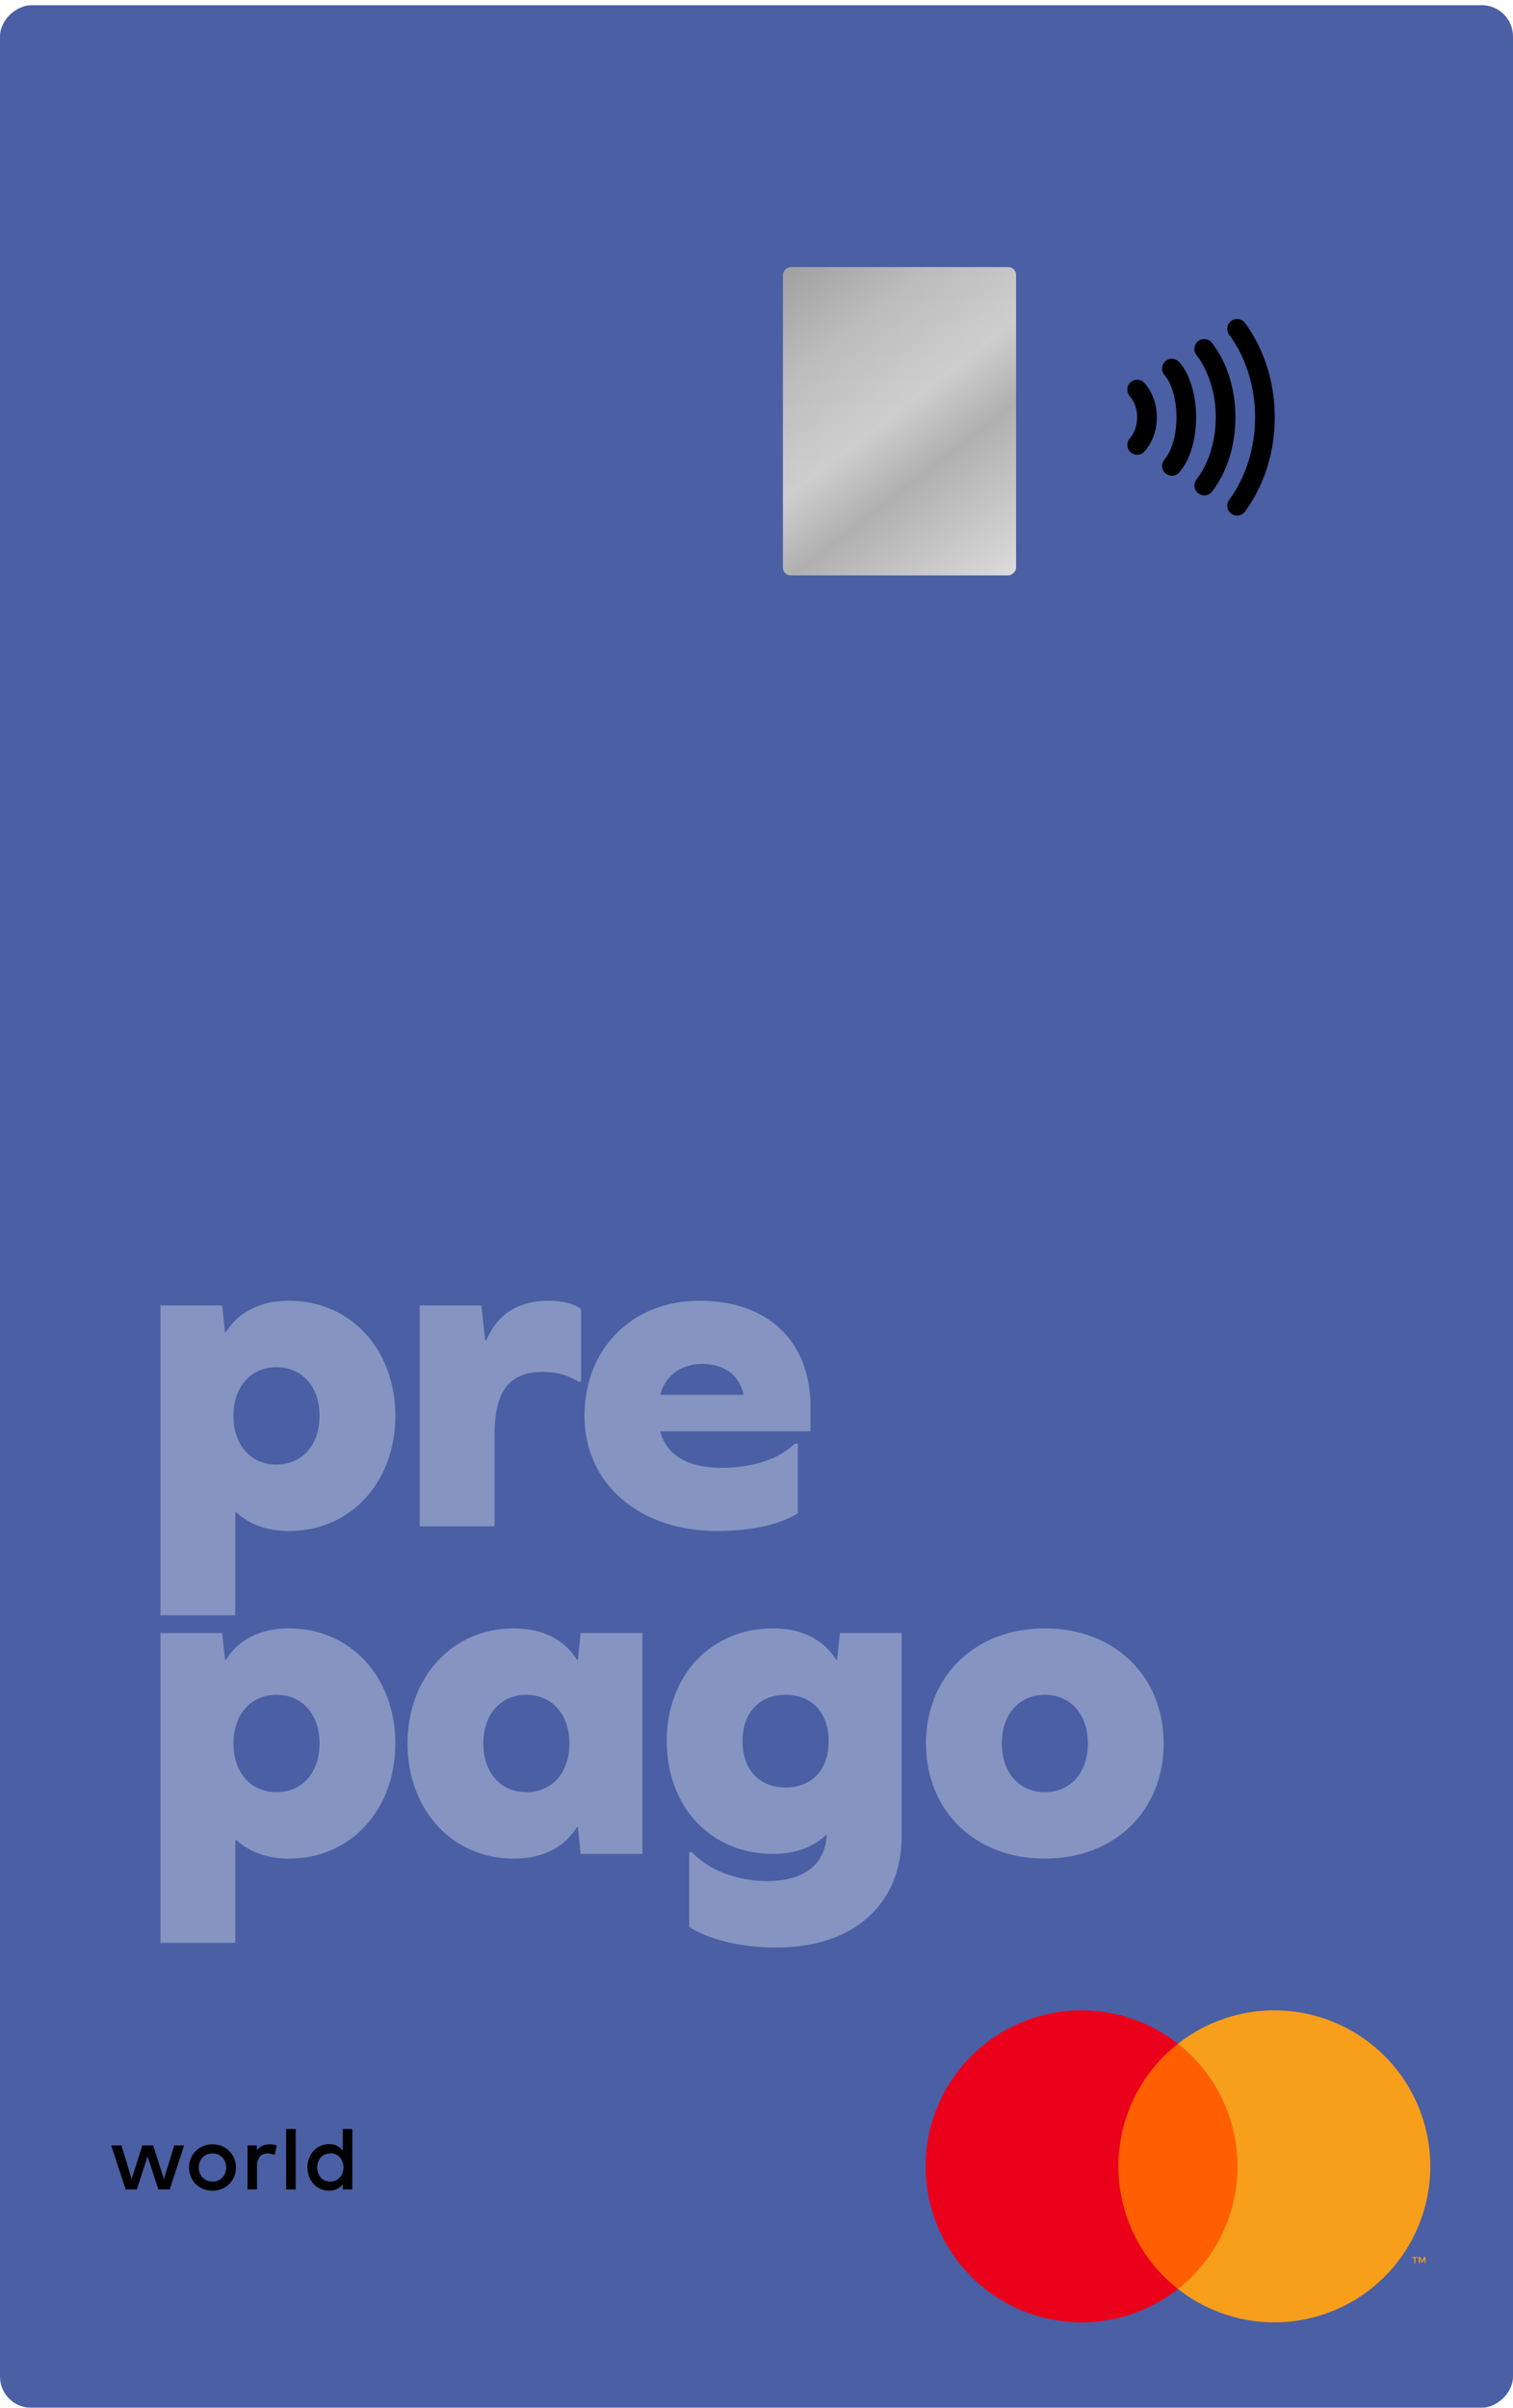 <svg width="582" height="926" viewBox="0 0 582 926" fill="none" xmlns="http://www.w3.org/2000/svg">
<g filter="url(#filter0_d_238_700)">
<rect x="582" width="924" height="582" rx="12" transform="rotate(90 582 0)" fill="#4A5FA4"/>
</g>
<path d="M63.078 838.045L67.028 825.096H70.827L65.281 842.041H60.913L56.772 829.284L52.632 842.041H48.34L42.794 825.096H46.706L50.657 837.968L54.759 825.096H58.899L63.078 838.045ZM81.728 824.673C83.02 824.673 84.235 824.904 85.337 825.365C86.438 825.826 87.388 826.441 88.186 827.248C88.983 828.055 89.629 828.977 90.085 830.053C90.541 831.128 90.769 832.32 90.769 833.588C90.769 834.856 90.541 836.047 90.085 837.123C89.629 838.199 88.983 839.159 88.186 839.928C87.388 840.735 86.438 841.349 85.337 841.81C84.235 842.272 83.058 842.502 81.728 842.502C80.399 842.502 79.221 842.272 78.12 841.81C77.018 841.349 76.069 840.735 75.271 839.928C74.473 839.121 73.865 838.199 73.41 837.123C72.954 836.047 72.726 834.856 72.726 833.588C72.726 832.32 72.954 831.128 73.41 830.053C73.865 828.977 74.473 828.016 75.271 827.248C76.069 826.441 77.018 825.826 78.12 825.365C79.221 824.904 80.437 824.673 81.728 824.673V824.673ZM81.728 828.17C80.969 828.17 80.285 828.285 79.639 828.554C78.993 828.823 78.462 829.169 77.968 829.668C77.512 830.129 77.132 830.706 76.866 831.397C76.6 832.051 76.448 832.781 76.448 833.588C76.448 834.395 76.6 835.125 76.866 835.778C77.132 836.431 77.512 837.007 77.968 837.507C78.424 837.968 78.993 838.352 79.639 838.621C80.285 838.89 80.969 839.005 81.728 839.005C82.488 839.005 83.172 838.89 83.817 838.621C84.463 838.352 84.995 837.968 85.489 837.507C85.945 837.046 86.324 836.469 86.59 835.778C86.856 835.125 87.008 834.395 87.008 833.588C87.008 832.781 86.856 832.051 86.59 831.397C86.324 830.744 85.945 830.168 85.489 829.668C85.033 829.207 84.463 828.823 83.817 828.554C83.172 828.285 82.488 828.17 81.728 828.17ZM103.683 824.673C104.253 824.673 104.747 824.712 105.203 824.788C105.659 824.865 106.076 824.981 106.494 825.134L105.621 828.785C105.241 828.592 104.785 828.439 104.291 828.323C103.759 828.208 103.304 828.17 102.848 828.17C102.278 828.17 101.746 828.285 101.252 828.477C100.759 828.669 100.341 828.977 99.999 829.361C99.657 829.745 99.391 830.245 99.163 830.783C98.973 831.359 98.859 831.974 98.859 832.704V842.003H95.213V825.096H98.821V827.017C99.391 826.21 100.075 825.595 100.91 825.25C101.746 824.865 102.658 824.673 103.683 824.673V824.673ZM113.749 842.041H110.065V818.794H113.749V842.041V842.041ZM126.626 824.596C127.842 824.596 128.867 824.827 129.703 825.288C130.577 825.749 131.298 826.364 131.868 827.094V818.794H135.515V842.041H131.868V840.005C131.298 840.773 130.577 841.349 129.703 841.81C128.829 842.272 127.804 842.502 126.626 842.502C125.449 842.502 124.347 842.272 123.359 841.849C122.334 841.388 121.46 840.773 120.701 840.005C119.941 839.198 119.333 838.275 118.915 837.161C118.497 836.085 118.269 834.856 118.269 833.549C118.269 832.243 118.497 831.052 118.915 829.937C119.333 828.861 119.941 827.901 120.701 827.094C121.46 826.287 122.334 825.672 123.359 825.25C124.385 824.827 125.449 824.596 126.626 824.596V824.596ZM127.082 828.17C126.284 828.17 125.601 828.323 124.955 828.592C124.347 828.9 123.815 829.284 123.359 829.745C122.942 830.245 122.6 830.821 122.372 831.474C122.144 832.128 122.03 832.819 122.03 833.588C122.03 834.356 122.144 835.048 122.372 835.701C122.6 836.354 122.942 836.931 123.359 837.43C123.777 837.93 124.309 838.314 124.955 838.583C125.601 838.852 126.284 839.005 127.082 839.005C127.88 839.005 128.525 838.852 129.133 838.583C129.741 838.314 130.273 837.93 130.728 837.43C131.184 836.931 131.526 836.393 131.754 835.701C131.982 835.048 132.134 834.318 132.134 833.549C132.134 832.781 132.02 832.051 131.754 831.397C131.526 830.744 131.146 830.168 130.728 829.668C130.273 829.169 129.741 828.823 129.133 828.516C128.525 828.247 127.842 828.093 127.082 828.093V828.17Z" fill="black"/>
<path d="M479.368 785.979H426.875V880.316H479.368V785.979Z" fill="#FF5F00"/>
<path d="M430.203 833.145C430.195 824.06 432.254 815.092 436.224 806.921C440.194 798.749 445.972 791.588 453.119 785.979C444.268 779.022 433.639 774.696 422.445 773.495C411.252 772.293 399.947 774.265 389.821 779.185C379.696 784.105 371.159 791.775 365.186 801.317C359.214 810.86 356.046 821.89 356.046 833.148C356.046 844.405 359.214 855.436 365.186 864.978C371.159 874.521 379.696 882.19 389.821 887.111C399.947 892.031 411.252 894.003 422.445 892.801C433.639 891.6 444.268 887.273 453.119 880.316C445.972 874.706 440.194 867.544 436.224 859.372C432.254 851.199 430.195 842.231 430.203 833.145V833.145Z" fill="#EB001B"/>
<path d="M550.189 833.144C550.189 844.402 547.022 855.432 541.05 864.975C535.077 874.517 526.541 882.187 516.415 887.107C506.29 892.028 494.985 894 483.792 892.799C472.599 891.598 461.969 887.272 453.119 880.316C460.26 874.701 466.033 867.538 470.002 859.368C473.972 851.197 476.035 842.232 476.035 833.147C476.035 824.063 473.972 815.098 470.002 806.927C466.033 798.757 460.26 791.594 453.119 785.979C461.968 779.021 472.598 774.693 483.791 773.49C494.984 772.288 506.29 774.259 516.416 779.179C526.542 784.099 535.079 791.769 541.051 801.312C547.024 810.856 550.19 821.887 550.189 833.144V833.144ZM544.464 870.321V868.392H545.245V868.026H543.263V868.422H544.038V870.351L544.464 870.321ZM548.314 870.321V868.026H547.714L547.011 869.624L546.314 868.026H545.714V870.351H546.14V868.567L546.795 870.08H547.245L547.9 868.561V870.321H548.314Z" fill="#F79E1B"/>
<rect x="390.853" y="102.706" width="118.597" height="89.697" rx="3" transform="rotate(90 390.853 102.706)" fill="url(#paint0_linear_238_700)"/>
<path d="M476.421 122.719C475.464 122.575 474.453 122.795 473.615 123.421C471.937 124.66 471.585 127.029 472.825 128.707C479.252 137.402 482.793 148.683 482.793 160.477C482.793 172.271 479.252 183.556 472.825 192.255C471.585 193.933 471.937 196.301 473.615 197.541C474.288 198.044 475.077 198.279 475.86 198.279C477.02 198.279 478.161 197.749 478.902 196.751C486.284 186.76 490.353 173.878 490.353 160.477C490.353 147.076 486.284 134.198 478.902 124.211C478.282 123.373 477.378 122.864 476.421 122.719ZM463.707 130.427C462.748 130.301 461.744 130.543 460.916 131.18C459.26 132.451 458.944 134.826 460.215 136.482C464.951 142.651 467.672 151.397 467.672 160.477C467.672 169.535 464.966 178.27 460.244 184.443C458.978 186.099 459.293 188.471 460.953 189.737C461.637 190.262 462.44 190.52 463.242 190.52C464.376 190.52 465.498 190.007 466.247 189.036C472.038 181.464 475.232 171.319 475.232 160.477C475.232 149.605 472.028 139.45 466.21 131.874C465.573 131.047 464.666 130.553 463.707 130.427ZM451.037 137.995C450.072 137.93 449.082 138.236 448.298 138.925C446.725 140.298 446.568 142.684 447.944 144.256C450.786 147.507 452.551 153.722 452.551 160.477C452.551 167.232 450.783 173.447 447.936 176.698C446.564 178.271 446.725 180.657 448.298 182.029C449.016 182.656 449.905 182.967 450.786 182.967C451.841 182.967 452.888 182.533 453.636 181.674C457.688 177.04 460.111 169.111 460.111 160.477C460.111 151.843 457.685 143.914 453.629 139.28C452.941 138.492 452.003 138.06 451.037 137.995ZM437.673 146.065C436.708 146.002 435.721 146.307 434.934 146.995C433.366 148.371 433.207 150.757 434.587 152.326C436.39 154.386 437.43 157.358 437.43 160.477C437.43 163.596 436.39 166.568 434.587 168.628C433.211 170.197 433.373 172.583 434.942 173.959C435.66 174.587 436.545 174.897 437.43 174.897C438.477 174.897 439.528 174.463 440.272 173.612C443.319 170.146 444.99 165.478 444.99 160.477C444.99 155.476 443.319 150.809 440.272 147.342C439.586 146.558 438.639 146.128 437.673 146.065Z" fill="black"/>
<path d="M111.22 500.24C134.8 500.24 152.08 518.96 152.08 544.52C152.08 570.08 134.8 588.8 111.22 588.8C102.76 588.8 95.92 586.28 90.88 581.6H90.52V621.2H61.72V502.04H85.48L86.56 512.3H86.92C91.78 504.56 100.06 500.24 111.22 500.24ZM106.36 563.24C116.26 563.24 122.92 555.68 122.92 544.52C122.92 533.36 116.26 525.8 106.36 525.8C96.46 525.8 89.8 533.36 89.8 544.52C89.8 555.68 96.46 563.24 106.36 563.24ZM211.297 500.24C216.517 500.24 221.197 501.5 223.537 503.48V531.38H222.457C219.037 529.04 214.177 527.6 208.957 527.6C195.817 527.6 190.237 534.98 190.237 551.9V587H161.437V502.04H185.197L186.637 515.54H186.997C191.497 505.28 199.237 500.24 211.297 500.24ZM311.774 550.46H253.994C256.514 560.18 265.334 564.5 277.394 564.5C289.274 564.5 299.534 561.26 305.834 555.14H306.914V581.96C300.254 586.28 288.914 588.8 275.774 588.8C245.714 588.8 224.834 570.44 224.834 544.52C224.834 518.6 243.194 500.24 269.114 500.24C295.394 500.24 311.774 515.9 311.774 540.92V550.46ZM270.014 524.54C262.814 524.54 255.974 528.5 253.994 536.42H286.034C284.234 528.32 278.114 524.54 270.014 524.54ZM111.22 626.24C134.8 626.24 152.08 644.96 152.08 670.52C152.08 696.08 134.8 714.8 111.22 714.8C102.76 714.8 95.92 712.28 90.88 707.6H90.52V747.2H61.72V628.04H85.48L86.56 638.3H86.92C91.78 630.56 100.06 626.24 111.22 626.24ZM106.36 689.24C116.26 689.24 122.92 681.68 122.92 670.52C122.92 659.36 116.26 651.8 106.36 651.8C96.46 651.8 89.8 659.36 89.8 670.52C89.8 681.68 96.46 689.24 106.36 689.24ZM247.117 713H223.357L222.277 702.74H221.917C217.057 710.48 208.777 714.8 197.617 714.8C174.037 714.8 156.757 696.08 156.757 670.52C156.757 644.96 174.037 626.24 197.617 626.24C208.777 626.24 217.057 630.56 221.917 638.3H222.277L223.357 628.04H247.117V713ZM202.477 689.24C212.377 689.24 219.037 681.68 219.037 670.52C219.037 659.36 212.377 651.8 202.477 651.8C192.577 651.8 185.917 659.36 185.917 670.52C185.917 681.68 192.577 689.24 202.477 689.24ZM346.834 628.04V706.16C346.834 732.44 328.294 749 298.594 749C284.734 749 272.854 745.94 265.114 741.08V712.28H266.194C272.134 718.94 283.294 723.44 294.994 723.44C309.214 723.44 317.314 717.14 318.034 705.8H317.674C312.634 710.48 305.794 713 297.334 713C273.754 713 256.474 695.18 256.474 669.62C256.474 644.06 273.754 626.24 297.334 626.24C308.494 626.24 316.774 630.56 321.634 638.3H321.994L323.074 628.04H346.834ZM302.194 687.44C312.094 687.44 318.754 680.78 318.754 669.62C318.754 658.46 312.094 651.8 302.194 651.8C292.294 651.8 285.634 658.46 285.634 669.62C285.634 680.78 292.294 687.44 302.194 687.44ZM401.912 626.24C428.732 626.24 447.632 644.6 447.632 670.52C447.632 696.44 428.732 714.8 401.912 714.8C375.092 714.8 356.192 696.44 356.192 670.52C356.192 644.6 375.092 626.24 401.912 626.24ZM401.912 651.8C392.012 651.8 385.352 659.36 385.352 670.52C385.352 681.68 392.012 689.24 401.912 689.24C411.812 689.24 418.472 681.68 418.472 670.52C418.472 659.36 411.812 651.8 401.912 651.8Z" fill="white" fill-opacity="0.33"/>
<defs>
<filter id="filter0_d_238_700" x="0" y="0" width="582" height="926" filterUnits="userSpaceOnUse" color-interpolation-filters="sRGB">
<feFlood flood-opacity="0" result="BackgroundImageFix"/>
<feColorMatrix in="SourceAlpha" type="matrix" values="0 0 0 0 0 0 0 0 0 0 0 0 0 0 0 0 0 0 127 0" result="hardAlpha"/>
<feOffset dy="2"/>
<feComposite in2="hardAlpha" operator="out"/>
<feColorMatrix type="matrix" values="0 0 0 0 0 0 0 0 0 0 0 0 0 0 0 0 0 0 0.8 0"/>
<feBlend mode="normal" in2="BackgroundImageFix" result="effect1_dropShadow_238_700"/>
<feBlend mode="normal" in="SourceGraphic" in2="effect1_dropShadow_238_700" result="shape"/>
</filter>
<linearGradient id="paint0_linear_238_700" x1="506.397" y1="104.132" x2="393.706" y2="191.147" gradientUnits="userSpaceOnUse">
<stop stop-color="#D9D9D9"/>
<stop offset="0.347" stop-color="#B0B0B0"/>
<stop offset="0.524" stop-color="#CECECE"/>
<stop offset="0.776" stop-color="#BCBCBC"/>
<stop offset="1" stop-color="#A2A2A2"/>
</linearGradient>
</defs>
</svg>
